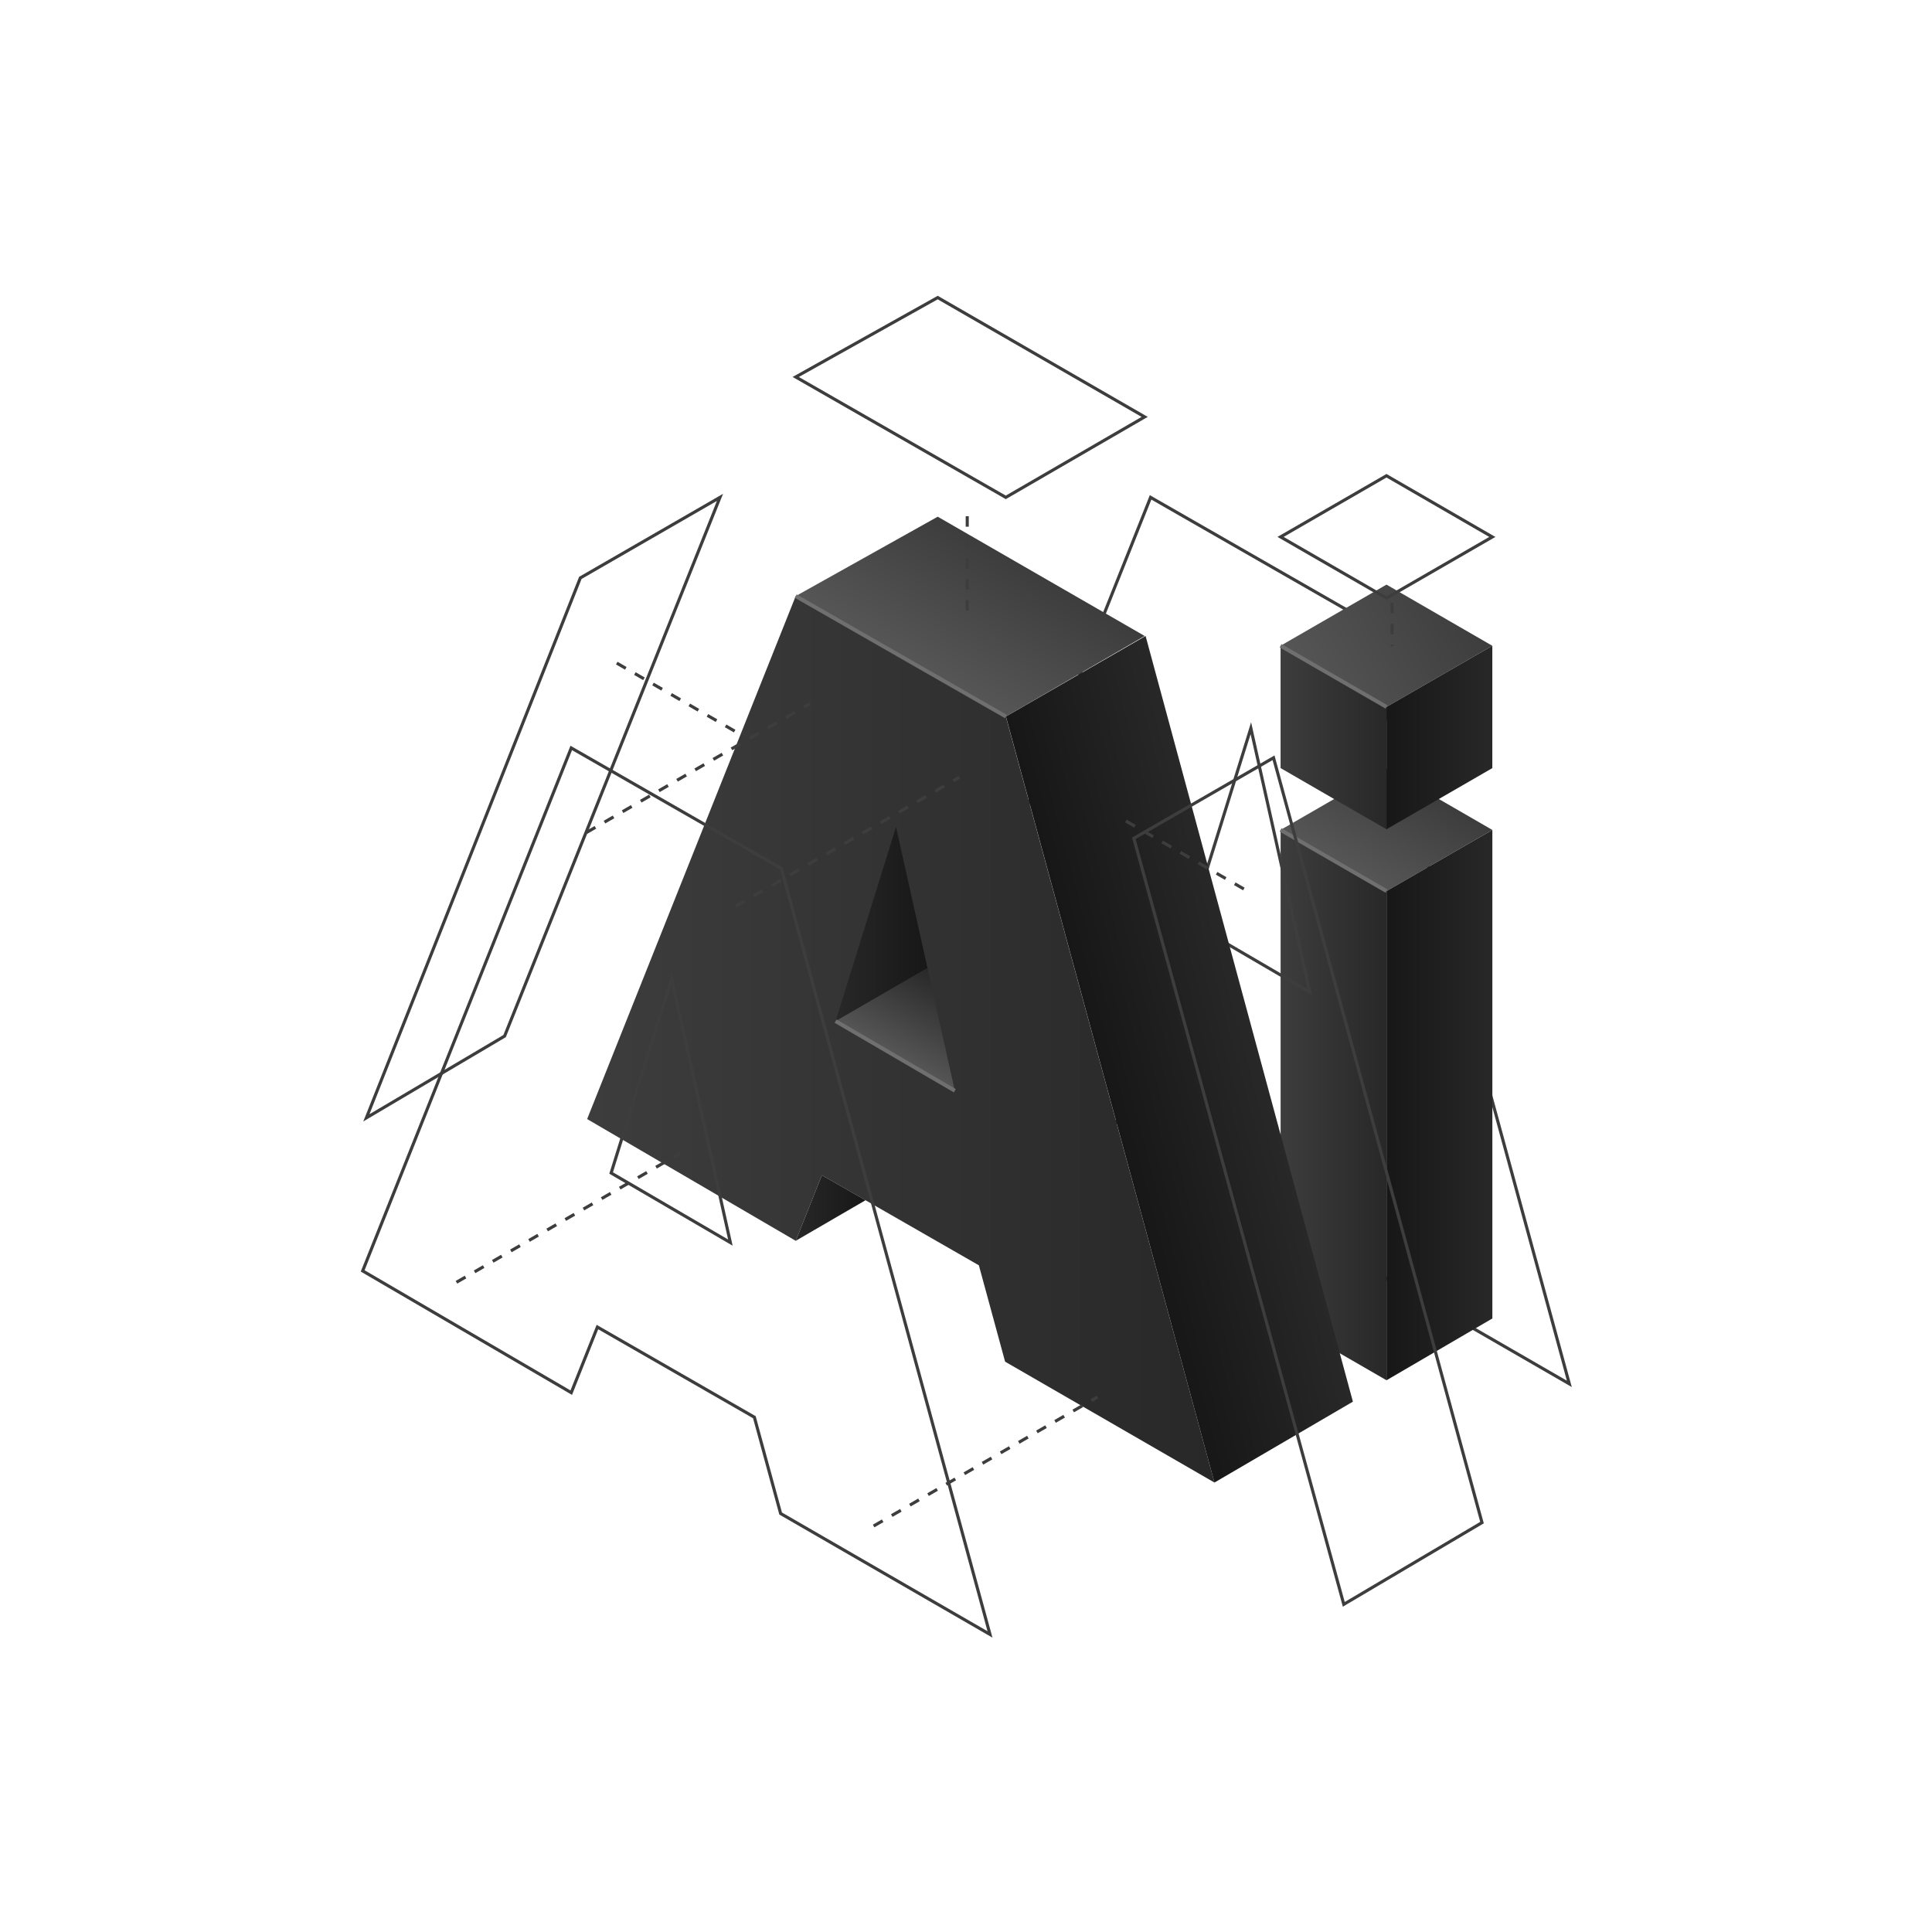 <svg xmlns="http://www.w3.org/2000/svg" xmlns:xlink="http://www.w3.org/1999/xlink" width="500" height="500" viewBox="0 0 500 500"><defs><style>.cls-1,.cls-11,.cls-15,.cls-5{fill:none;}.cls-1,.cls-11{stroke:#3d3d3d;stroke-miterlimit:10;stroke-width:0.8px;}.cls-2{fill:url(#linear-gradient);}.cls-3{fill:url(#linear-gradient-2);}.cls-4{fill:url(#linear-gradient-3);}.cls-5{stroke:#6f6f6f;}.cls-6{fill:url(#linear-gradient-4);}.cls-7{fill:url(#linear-gradient-5);}.cls-8{fill:url(#linear-gradient-6);}.cls-9{fill:url(#linear-gradient-7);}.cls-10{fill:url(#linear-gradient-8);}.cls-11{stroke-dasharray:2.71;}.cls-12{fill:url(#linear-gradient-9);}.cls-13{fill:url(#linear-gradient-10);}.cls-14{fill:url(#linear-gradient-11);}.cls-15{opacity:0.4;}.cls-16{fill:url(#linear-gradient-12);}</style><linearGradient id="linear-gradient" x1="351.97" y1="226.65" x2="365.67" y2="202.91" gradientUnits="userSpaceOnUse"><stop offset="0" stop-color="#565656"/><stop offset="1" stop-color="#3d3d3d"/></linearGradient><linearGradient id="linear-gradient-2" x1="358.83" y1="286" x2="386.22" y2="286" gradientUnits="userSpaceOnUse"><stop offset="0" stop-color="#171717"/><stop offset="1" stop-color="#282828"/></linearGradient><linearGradient id="linear-gradient-3" x1="331.41" y1="286" x2="358.83" y2="286" gradientUnits="userSpaceOnUse"><stop offset="0" stop-color="#3d3d3d"/><stop offset="1" stop-color="#282828"/></linearGradient><linearGradient id="linear-gradient-4" x1="338.26" y1="178.99" x2="379.36" y2="155.27" xlink:href="#linear-gradient"/><linearGradient id="linear-gradient-5" x1="358.82" y1="190.87" x2="386.21" y2="190.87" xlink:href="#linear-gradient-2"/><linearGradient id="linear-gradient-6" x1="331.41" y1="190.87" x2="358.82" y2="190.87" xlink:href="#linear-gradient-3"/><linearGradient id="linear-gradient-7" x1="151.95" y1="268.97" x2="314.3" y2="268.97" xlink:href="#linear-gradient-3"/><linearGradient id="linear-gradient-8" x1="242.03" y1="175.11" x2="260.14" y2="143.75" xlink:href="#linear-gradient"/><linearGradient id="linear-gradient-9" x1="324.98" y1="268.89" x2="285.52" y2="279.46" gradientUnits="userSpaceOnUse"><stop offset="0" stop-color="#282828"/><stop offset="1" stop-color="#171717"/></linearGradient><linearGradient id="linear-gradient-10" x1="205.93" y1="312.63" x2="224" y2="312.63" xlink:href="#linear-gradient-9"/><linearGradient id="linear-gradient-11" x1="216.25" y1="239.14" x2="240.03" y2="239.14" xlink:href="#linear-gradient-9"/><linearGradient id="linear-gradient-12" x1="231.64" y1="273.35" x2="243.62" y2="252.6" gradientUnits="userSpaceOnUse"><stop offset="0" stop-color="#565656"/><stop offset="1" stop-color="#282828"/></linearGradient></defs><g id="Dark_Theme_Objects" data-name="Dark Theme Objects"><polygon class="cls-1" points="351.95 326.86 406.14 358.14 352.13 159.89 297.77 128.72 243.79 264.06 297.77 295.57 304.53 278.6 345.16 301.92 351.95 326.86"/><polygon class="cls-2" points="331.42 214.78 358.83 198.96 386.22 214.79 358.83 230.61 331.42 214.78"/><polygon class="cls-3" points="358.83 230.61 358.83 357.21 386.22 341.22 386.22 214.79 358.83 230.61"/><polygon class="cls-4" points="358.83 230.61 331.42 214.78 331.42 341.38 358.83 357.21 358.83 230.61"/><line class="cls-5" x1="331.41" y1="214.78" x2="358.83" y2="230.61"/><polygon class="cls-6" points="331.41 167.12 358.82 151.3 386.21 167.13 358.82 182.95 331.41 167.12"/><polygon class="cls-1" points="331.41 138.95 358.82 123.12 386.21 138.96 358.82 154.77 331.41 138.95"/><polygon class="cls-7" points="358.82 182.95 358.82 214.61 386.21 198.79 386.21 167.13 358.82 182.95"/><polygon class="cls-8" points="358.82 182.95 331.41 167.12 331.41 198.78 358.82 214.61 358.82 182.95"/><polygon class="cls-1" points="338.95 256.74 331.87 224.98 331.87 224.99 323.72 188.46 308.09 238.73 308.09 238.72 338.95 256.74"/><polygon class="cls-9" points="260.12 352.4 314.3 383.68 260.3 185.43 205.93 154.26 151.95 289.61 205.93 321.12 212.7 304.14 253.33 327.46 260.12 352.4"/><polygon class="cls-10" points="205.93 154.27 242.68 133.72 296.24 164.59 260.3 185.43 205.93 154.27"/><polygon class="cls-1" points="205.93 97.56 242.68 77.01 296.24 107.89 260.3 128.72 205.93 97.56"/><line class="cls-11" x1="159.61" y1="171.61" x2="191.75" y2="190.14"/><polygon class="cls-12" points="296.48 164.59 350.13 362.75 314.3 383.68 260.33 185.43 296.48 164.59"/><polygon class="cls-1" points="329.59 196.11 383.54 394.05 347.77 415.2 293.44 216.95 329.59 196.11"/><polygon class="cls-1" points="186.33 128.72 130.59 268.14 94.82 289.29 150.19 149.56 186.33 128.72"/><line class="cls-11" x1="151.74" y1="215.47" x2="209.66" y2="182.09"/><line class="cls-11" x1="118.13" y1="331.85" x2="176.06" y2="298.46"/><line class="cls-11" x1="190.36" y1="234.55" x2="248.28" y2="201.16"/><line class="cls-11" x1="226.09" y1="394.93" x2="284.02" y2="361.55"/><polygon class="cls-13" points="205.93 321.12 224 310.62 212.7 304.14 205.93 321.12"/><polygon class="cls-14" points="216.25 264.27 240.03 250.53 231.89 214 216.25 264.27"/><polygon class="cls-15" points="202.03 391.7 256.21 422.99 202.21 224.74 147.84 193.57 93.86 328.91 147.84 360.42 154.61 343.44 195.23 366.77 202.03 391.7"/><polygon class="cls-16" points="240.03 250.53 247.11 282.28 216.25 264.27 240.03 250.53"/><polygon class="cls-1" points="189.02 321.58 181.94 289.83 181.94 289.83 173.8 253.31 158.16 303.57 158.16 303.57 189.02 321.58"/><line class="cls-11" x1="250.32" y1="133.6" x2="250.32" y2="159.55"/><line class="cls-11" x1="360.27" y1="156.03" x2="360.27" y2="167.24"/><line class="cls-11" x1="291.38" y1="212.48" x2="323.52" y2="231"/><polygon class="cls-1" points="202.03 391.7 256.21 422.99 202.21 224.74 147.84 193.57 93.86 328.91 147.84 360.42 154.61 343.44 195.23 366.77 202.03 391.7"/><line class="cls-5" x1="205.93" y1="154.27" x2="260.33" y2="185.43"/><line class="cls-5" x1="216.25" y1="264.27" x2="247.11" y2="282.28"/><line class="cls-5" x1="331.41" y1="167.12" x2="358.82" y2="182.95"/></g></svg>